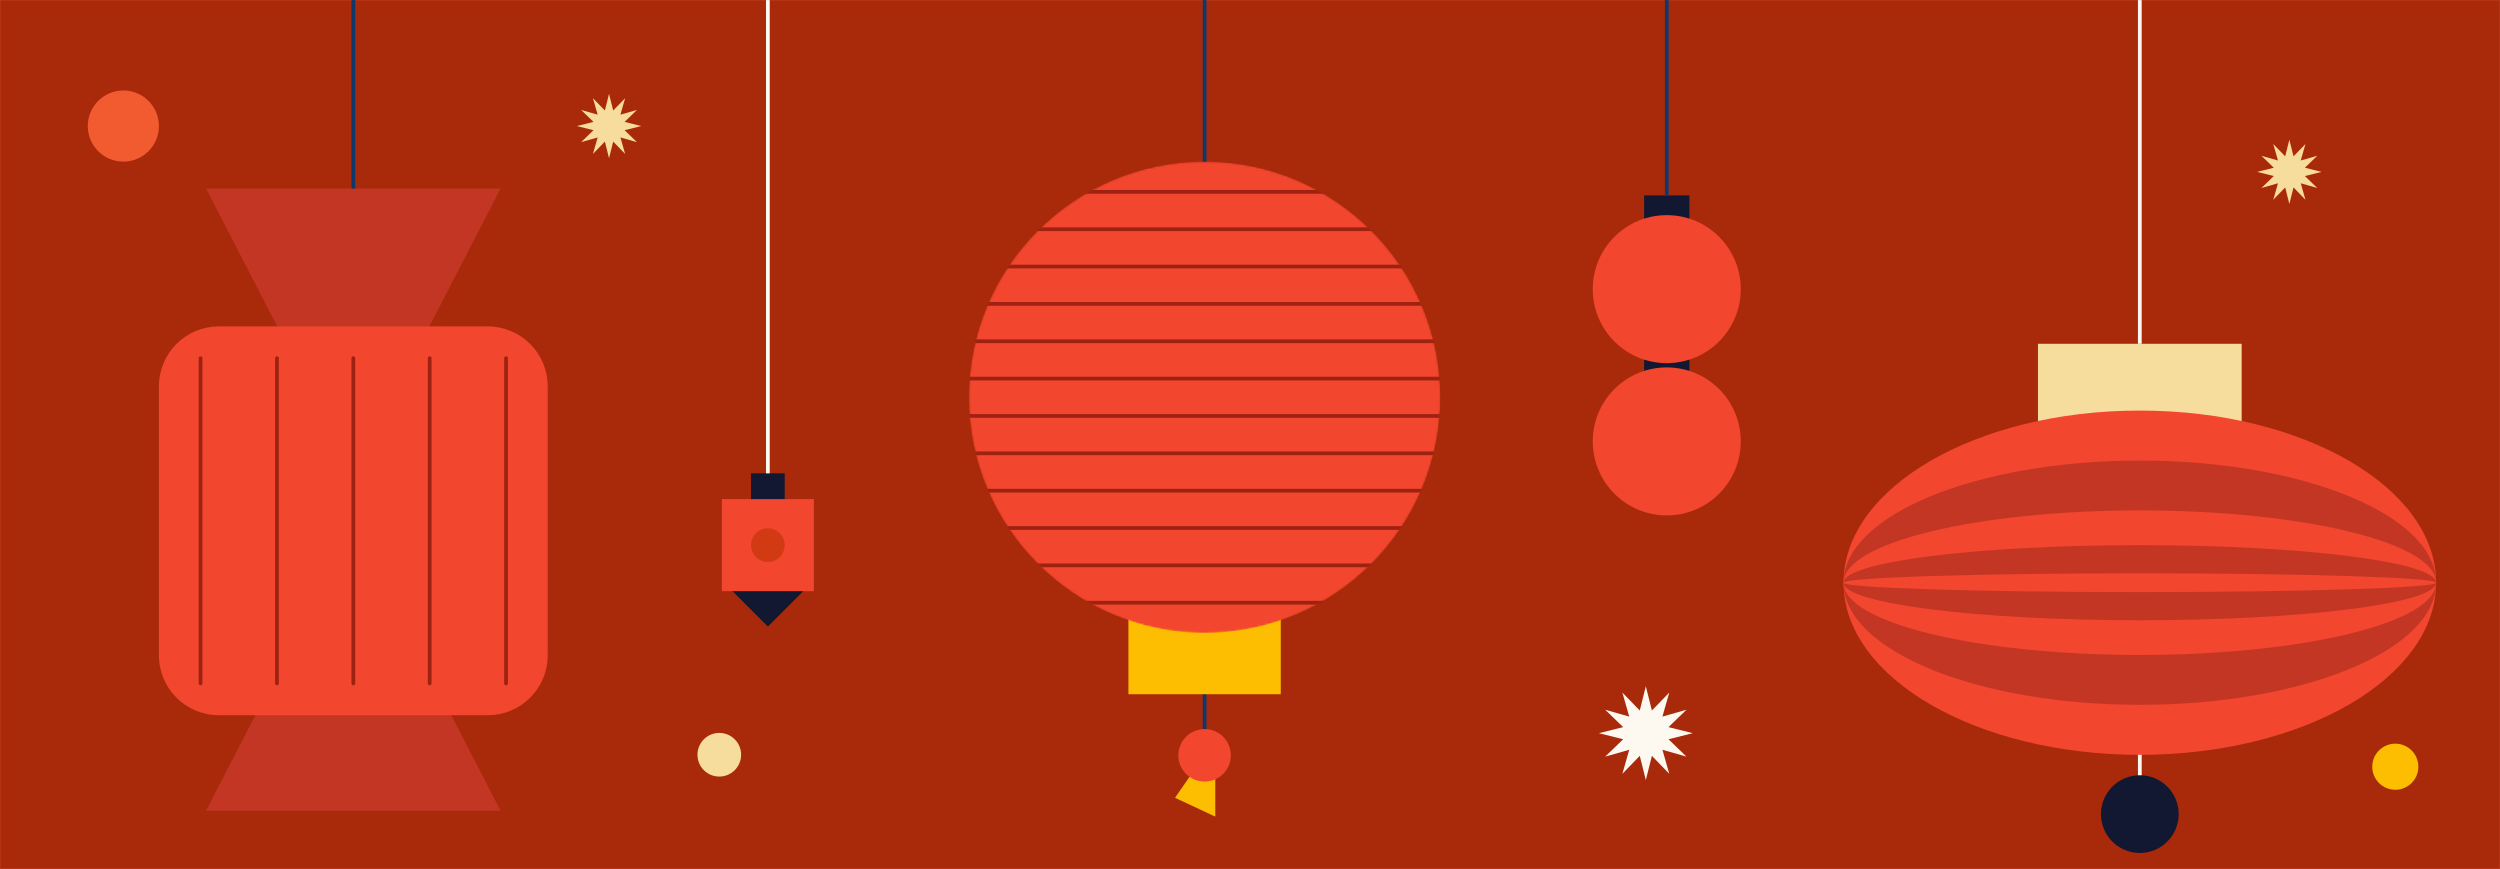 <svg width="1335" height="464" viewBox="0 0 1335 464" fill="none" xmlns="http://www.w3.org/2000/svg">
<rect x="0" y="0" width="1335" height="464" fill="#333333" stroke="none"/>
<g clip-path="url(#clip0_1528_84298)">
<rect width="1335" height="464" fill="#A92A0A"/>
<mask id="mask0_1528_84298" style="mask-type:luminance" maskUnits="userSpaceOnUse" x="0" y="0" width="1335" height="464">
<path d="M1335 0H0V464H1335V0Z" fill="white"/>
</mask>
<g mask="url(#mask0_1528_84298)">
<path d="M1335 0H0V464H1335V0Z" fill="#F25B2F"/>
<path fill-rule="evenodd" clip-rule="evenodd" d="M644.25 354.76V403.35H642.25V354.76H644.25Z" fill="#0D386C"/>
<path d="M683.93 330.32H602.57V370.71H683.93V330.32Z" fill="#FDBD00"/>
<path d="M648.97 436.08L627.47 426.02L637.53 411.46H648.97V436.08Z" fill="#FDBD00"/>
<path d="M643.25 417.37C650.993 417.37 657.27 411.093 657.27 403.35C657.27 395.607 650.993 389.33 643.25 389.33C635.507 389.33 629.23 395.607 629.23 403.35C629.23 411.093 635.507 417.37 643.25 417.37Z" fill="#D23A13"/>
<mask id="mask1_1528_84298" style="mask-type:luminance" maskUnits="userSpaceOnUse" x="517" y="86" width="253" height="252">
<path d="M643.25 338C712.755 338 769.1 281.655 769.1 212.15C769.1 142.645 712.755 86.3 643.25 86.3C573.745 86.3 517.4 142.645 517.4 212.15C517.4 281.655 573.745 338 643.25 338Z" fill="white"/>
</mask>
<g mask="url(#mask1_1528_84298)">
<path d="M643.25 338C712.755 338 769.1 281.655 769.1 212.15C769.1 142.645 712.755 86.3 643.25 86.3C573.745 86.3 517.4 142.645 517.4 212.15C517.4 281.655 573.745 338 643.25 338Z" fill="#F6DC9D"/>
<path fill-rule="evenodd" clip-rule="evenodd" d="M797.34 103.45H489.17V101.45H797.34V103.45Z" fill="#F25B2F"/>
<path fill-rule="evenodd" clip-rule="evenodd" d="M797.34 123.39H489.17V121.39H797.34V123.39Z" fill="#F25B2F"/>
<path fill-rule="evenodd" clip-rule="evenodd" d="M797.34 143.34H489.17V141.34H797.34V143.34Z" fill="#F25B2F"/>
<path fill-rule="evenodd" clip-rule="evenodd" d="M797.34 163.29H489.17V161.29H797.34V163.29Z" fill="#F25B2F"/>
<path fill-rule="evenodd" clip-rule="evenodd" d="M797.34 183.23H489.17V181.23H797.34V183.23Z" fill="#F25B2F"/>
<path fill-rule="evenodd" clip-rule="evenodd" d="M797.34 203.18H489.17V201.18H797.34V203.18Z" fill="#F25B2F"/>
<path fill-rule="evenodd" clip-rule="evenodd" d="M797.34 223.12H489.17V221.12H797.34V223.12Z" fill="#F25B2F"/>
<path fill-rule="evenodd" clip-rule="evenodd" d="M797.34 243.07H489.17V241.07H797.34V243.07Z" fill="#F25B2F"/>
<path fill-rule="evenodd" clip-rule="evenodd" d="M797.34 263.02H489.17V261.02H797.34V263.02Z" fill="#F25B2F"/>
<path fill-rule="evenodd" clip-rule="evenodd" d="M797.34 282.96H489.17V280.96H797.34V282.96Z" fill="#F25B2F"/>
<path fill-rule="evenodd" clip-rule="evenodd" d="M797.34 302.91H489.17V300.91H797.34V302.91Z" fill="#F25B2F"/>
<path fill-rule="evenodd" clip-rule="evenodd" d="M797.34 322.86H489.17V320.86H797.34V322.86Z" fill="#F25B2F"/>
</g>
<path fill-rule="evenodd" clip-rule="evenodd" d="M1143.66 359.84V434.73H1141.66V359.84H1143.66Z" fill="#FDF9F0"/>
<path d="M1197.05 183.58H1088.28V231.04H1197.05V183.58Z" fill="#F6DC9D"/>
<path d="M1142.66 403.08C1230.04 403.08 1300.87 361.926 1300.87 311.16C1300.87 260.394 1230.04 219.24 1142.66 219.24C1055.28 219.24 984.45 260.394 984.45 311.16C984.45 361.926 1055.28 403.08 1142.66 403.08Z" fill="#D23A13"/>
<path d="M1142.66 376.37C1230.04 376.37 1300.87 347.175 1300.87 311.16C1300.87 275.146 1230.04 245.95 1142.66 245.95C1055.28 245.95 984.45 275.146 984.45 311.16C984.45 347.175 1055.28 376.37 1142.66 376.37Z" fill="#F25B2F"/>
<path d="M1142.66 349.75C1230.04 349.75 1300.87 332.473 1300.87 311.16C1300.87 289.847 1230.04 272.57 1142.66 272.57C1055.28 272.57 984.45 289.847 984.45 311.16C984.45 332.473 1055.28 349.75 1142.66 349.75Z" fill="#FDBD00"/>
<path d="M1142.66 331.22C1230.04 331.22 1300.87 322.239 1300.87 311.16C1300.87 300.081 1230.04 291.1 1142.66 291.1C1055.28 291.1 984.45 300.081 984.45 311.16C984.45 322.239 1055.28 331.22 1142.66 331.22Z" fill="#F25B2F"/>
<path d="M1142.66 316.17C1230.04 316.17 1300.87 313.927 1300.87 311.16C1300.87 308.393 1230.04 306.15 1142.66 306.15C1055.28 306.15 984.45 308.393 984.45 311.16C984.45 313.927 1055.28 316.17 1142.66 316.17Z" fill="#FDBD00"/>
<path d="M1142.66 455.49C1154.13 455.49 1163.42 446.195 1163.42 434.73C1163.42 423.265 1154.13 413.97 1142.66 413.97C1131.19 413.97 1121.9 423.265 1121.9 434.73C1121.9 446.195 1131.19 455.49 1142.66 455.49Z" fill="#121831"/>
<path d="M110.03 432.94L188.67 280.68L267.3 432.94H110.03Z" fill="#D23A13"/>
<path d="M267.3 100.68L188.67 252.94L110.03 100.68H267.3Z" fill="#D23A13"/>
<path d="M260.49 174.31H116.84C99.178 174.31 84.86 188.628 84.86 206.29V349.94C84.86 367.602 99.178 381.92 116.84 381.92H260.49C278.152 381.92 292.47 367.602 292.47 349.94V206.29C292.47 188.628 278.152 174.31 260.49 174.31Z" fill="#FDBD00"/>
<path fill-rule="evenodd" clip-rule="evenodd" d="M107.1 190.26C107.652 190.26 108.1 190.708 108.1 191.26V364.96C108.1 365.512 107.652 365.96 107.1 365.96C106.548 365.96 106.1 365.512 106.1 364.96V191.26C106.1 190.708 106.548 190.26 107.1 190.26Z" fill="#F25B2F"/>
<path fill-rule="evenodd" clip-rule="evenodd" d="M147.89 190.26C148.442 190.26 148.89 190.708 148.89 191.26V364.96C148.89 365.512 148.442 365.96 147.89 365.96C147.337 365.96 146.89 365.512 146.89 364.96V191.26C146.89 190.708 147.337 190.26 147.89 190.26Z" fill="#F25B2F"/>
<path fill-rule="evenodd" clip-rule="evenodd" d="M188.67 190.26C189.222 190.26 189.67 190.708 189.67 191.26V364.96C189.67 365.512 189.222 365.96 188.67 365.96C188.118 365.96 187.67 365.512 187.67 364.96V191.26C187.67 190.708 188.118 190.26 188.67 190.26Z" fill="#F25B2F"/>
<path fill-rule="evenodd" clip-rule="evenodd" d="M229.45 190.26C230.002 190.26 230.45 190.708 230.45 191.26V364.96C230.45 365.512 230.002 365.96 229.45 365.96C228.897 365.96 228.45 365.512 228.45 364.96V191.26C228.45 190.708 228.897 190.26 229.45 190.26Z" fill="#F25B2F"/>
<path fill-rule="evenodd" clip-rule="evenodd" d="M270.23 190.26C270.782 190.26 271.23 190.708 271.23 191.26V364.96C271.23 365.512 270.782 365.96 270.23 365.96C269.678 365.96 269.23 365.512 269.23 364.96V191.26C269.23 190.708 269.678 190.26 270.23 190.26Z" fill="#F25B2F"/>
<path d="M878.87 366.48L882.11 379.42L891.39 369.83L887.73 382.67L900.56 379L890.97 388.28L903.92 391.52L890.97 394.76L900.56 404.04L887.73 400.37L891.39 413.21L882.11 403.62L878.87 416.56L875.63 403.62L866.35 413.21L870.02 400.37L857.18 404.04L866.78 394.76L853.83 391.52L866.78 388.28L857.18 379L870.02 382.67L866.35 369.83L875.63 379.42L878.87 366.48Z" fill="#FDF9F0"/>
<path d="M902.14 104.34H877.96V204.46H902.14V104.34Z" fill="#121831"/>
<path d="M1279.09 421.74C1285.89 421.74 1291.4 416.229 1291.4 409.43C1291.4 402.631 1285.89 397.12 1279.09 397.12C1272.29 397.12 1266.78 402.631 1266.78 409.43C1266.78 416.229 1272.29 421.74 1279.09 421.74Z" fill="#FDBD00"/>
<path d="M65.87 86.3C76.358 86.3 84.86 77.798 84.86 67.31C84.86 56.822 76.358 48.32 65.87 48.32C55.382 48.32 46.88 56.822 46.88 67.31C46.88 77.798 55.382 86.3 65.87 86.3Z" fill="#FDBD00"/>
<path d="M384.1 414.69C390.54 414.69 395.76 409.47 395.76 403.03C395.76 396.59 390.54 391.37 384.1 391.37C377.66 391.37 372.44 396.59 372.44 403.03C372.44 409.47 377.66 414.69 384.1 414.69Z" fill="#F6DC9D"/>
<path d="M890.05 193.92C911.876 193.92 929.57 176.226 929.57 154.4C929.57 132.574 911.876 114.88 890.05 114.88C868.223 114.88 850.53 132.574 850.53 154.4C850.53 176.226 868.223 193.92 890.05 193.92Z" fill="#D23A13"/>
<path d="M890.05 275.23C911.876 275.23 929.57 257.536 929.57 235.71C929.57 213.884 911.876 196.19 890.05 196.19C868.223 196.19 850.53 213.884 850.53 235.71C850.53 257.536 868.223 275.23 890.05 275.23Z" fill="#D23A13"/>
<path d="M428.958 315.674L410.042 296.759L391.127 315.674L410.042 334.59L428.958 315.674Z" fill="#121831"/>
<path d="M419.04 270.76V252.75H401.03V270.76H419.04Z" fill="#121831"/>
<path d="M434.61 266.54H385.47V315.68H434.61V266.54Z" fill="#FDBD00"/>
<path d="M419.04 291.105C419.04 286.132 415.008 282.1 410.035 282.1C405.061 282.1 401.03 286.132 401.03 291.105C401.03 296.078 405.061 300.11 410.035 300.11C415.008 300.11 419.04 296.078 419.04 291.105Z" fill="#F25B2F"/>
<path fill-rule="evenodd" clip-rule="evenodd" d="M189.67 -18.33V100.68H187.67V-18.33H189.67Z" fill="#0D386C"/>
<path fill-rule="evenodd" clip-rule="evenodd" d="M411.04 -22.55V252.76H409.04V-22.55H411.04Z" fill="#FDF9F0"/>
<path fill-rule="evenodd" clip-rule="evenodd" d="M644.25 -15.62V86.3H642.25V-15.62H644.25Z" fill="#0D386C"/>
<path fill-rule="evenodd" clip-rule="evenodd" d="M891.05 -15.62V104.34H889.05V-15.62H891.05Z" fill="#0D386C"/>
<path fill-rule="evenodd" clip-rule="evenodd" d="M1143.66 0V183.58H1141.66V0H1143.66Z" fill="#FDF9F0"/>
<path d="M325.22 50.12L327.45 59.01L333.82 52.43L331.3 61.23L340.11 58.72L333.52 65.09L342.41 67.31L333.52 69.53L340.11 75.9L331.3 73.39L333.82 82.19L327.45 75.61L325.22 84.49L323 75.61L316.63 82.19L319.15 73.39L310.34 75.9L316.92 69.53L308.04 67.31L316.92 65.09L310.34 58.72L319.15 61.23L316.63 52.43L323 59.01L325.22 50.12Z" fill="#F6DC9D"/>
<path d="M1222.51 74.6L1224.74 83.49L1231.11 76.91L1228.59 85.71L1237.4 83.2L1230.81 89.56L1239.7 91.79L1230.81 94.01L1237.4 100.38L1228.59 97.86L1231.11 106.67L1224.74 100.09L1222.51 108.97L1220.29 100.09L1213.92 106.67L1216.44 97.86L1207.63 100.38L1214.21 94.01L1205.33 91.79L1214.21 89.56L1207.63 83.2L1216.44 85.71L1213.92 76.91L1220.29 83.49L1222.51 74.6Z" fill="#F6DC9D"/>
</g>
<g clip-path="url(#clip1_1528_84298)">
<mask id="mask2_1528_84298" style="mask-type:luminance" maskUnits="userSpaceOnUse" x="0" y="0" width="1335" height="464">
<path d="M1335 0H0V464H1335V0Z" fill="white"/>
</mask>
<g mask="url(#mask2_1528_84298)">
<path d="M1335 0H0V464H1335V0Z" fill="#A92A0A"/>
<path d="M643.25 403.35V354.76" stroke="#0D386C" stroke-width="2" stroke-miterlimit="10"/>
<path d="M683.93 330.32H602.57V370.71H683.93V330.32Z" fill="#FDBD00"/>
<path d="M648.97 436.08L627.47 426.02L637.53 411.46H648.97V436.08Z" fill="#FDBD00"/>
<path d="M643.25 417.37C650.993 417.37 657.27 411.093 657.27 403.35C657.27 395.607 650.993 389.33 643.25 389.33C635.507 389.33 629.23 395.607 629.23 403.35C629.23 411.093 635.507 417.37 643.25 417.37Z" fill="#F2462F"/>
<mask id="mask3_1528_84298" style="mask-type:luminance" maskUnits="userSpaceOnUse" x="517" y="86" width="253" height="252">
<path d="M643.25 338C712.755 338 769.1 281.655 769.1 212.15C769.1 142.645 712.755 86.3 643.25 86.3C573.745 86.3 517.4 142.645 517.4 212.15C517.4 281.655 573.745 338 643.25 338Z" fill="white"/>
</mask>
<g mask="url(#mask3_1528_84298)">
<path d="M643.25 338C712.755 338 769.1 281.655 769.1 212.15C769.1 142.645 712.755 86.3 643.25 86.3C573.745 86.3 517.4 142.645 517.4 212.15C517.4 281.655 573.745 338 643.25 338Z" fill="#F2462F"/>
<path d="M489.17 102.45H797.34" stroke="#9E2211" stroke-width="2" stroke-miterlimit="10"/>
<path d="M489.17 122.39H797.34" stroke="#9E2211" stroke-width="2" stroke-miterlimit="10"/>
<path d="M489.17 142.34H797.34" stroke="#9E2211" stroke-width="2" stroke-miterlimit="10"/>
<path d="M489.17 162.29H797.34" stroke="#9E2211" stroke-width="2" stroke-miterlimit="10"/>
<path d="M489.17 182.23H797.34" stroke="#9E2211" stroke-width="2" stroke-miterlimit="10"/>
<path d="M489.17 202.18H797.34" stroke="#9E2211" stroke-width="2" stroke-miterlimit="10"/>
<path d="M489.17 222.12H797.34" stroke="#9E2211" stroke-width="2" stroke-miterlimit="10"/>
<path d="M489.17 242.07H797.34" stroke="#9E2211" stroke-width="2" stroke-miterlimit="10"/>
<path d="M489.17 262.02H797.34" stroke="#9E2211" stroke-width="2" stroke-miterlimit="10"/>
<path d="M489.17 281.96H797.34" stroke="#9E2211" stroke-width="2" stroke-miterlimit="10"/>
<path d="M489.17 301.91H797.34" stroke="#9E2211" stroke-width="2" stroke-miterlimit="10"/>
<path d="M489.17 321.86H797.34" stroke="#9E2211" stroke-width="2" stroke-miterlimit="10"/>
</g>
<path d="M1142.66 434.73V359.84" stroke="#FDF9F0" stroke-width="2" stroke-miterlimit="10"/>
<path d="M1197.05 183.58H1088.28V231.04H1197.05V183.58Z" fill="#F6DC9D"/>
<path d="M1142.66 403.08C1230.04 403.08 1300.87 361.926 1300.87 311.16C1300.87 260.394 1230.04 219.24 1142.66 219.24C1055.28 219.24 984.45 260.394 984.45 311.16C984.45 361.926 1055.28 403.08 1142.66 403.08Z" fill="#F2462F"/>
<path d="M1142.66 376.37C1230.04 376.37 1300.87 347.175 1300.87 311.16C1300.87 275.146 1230.04 245.95 1142.66 245.95C1055.28 245.95 984.45 275.146 984.45 311.16C984.45 347.175 1055.28 376.37 1142.66 376.37Z" fill="#C33623"/>
<path d="M1142.66 349.75C1230.04 349.75 1300.87 332.473 1300.87 311.16C1300.87 289.847 1230.04 272.57 1142.66 272.57C1055.28 272.57 984.45 289.847 984.45 311.16C984.45 332.473 1055.28 349.75 1142.66 349.75Z" fill="#F2462F"/>
<path d="M1142.66 331.22C1230.04 331.22 1300.87 322.239 1300.87 311.16C1300.87 300.081 1230.04 291.1 1142.66 291.1C1055.28 291.1 984.45 300.081 984.45 311.16C984.45 322.239 1055.28 331.22 1142.66 331.22Z" fill="#C33623"/>
<path d="M1142.66 316.17C1230.04 316.17 1300.87 313.927 1300.87 311.16C1300.87 308.393 1230.04 306.15 1142.66 306.15C1055.28 306.15 984.45 308.393 984.45 311.16C984.45 313.927 1055.28 316.17 1142.66 316.17Z" fill="#F2462F"/>
<path d="M1142.66 455.49C1154.13 455.49 1163.42 446.195 1163.42 434.73C1163.42 423.265 1154.13 413.97 1142.66 413.97C1131.19 413.97 1121.9 423.265 1121.9 434.73C1121.9 446.195 1131.19 455.49 1142.66 455.49Z" fill="#121831"/>
<path d="M110.03 432.94L188.67 280.68L267.3 432.94H110.03Z" fill="#C33623"/>
<path d="M267.3 100.68L188.67 252.94L110.03 100.68H267.3Z" fill="#C33623"/>
<path d="M260.49 174.31H116.84C99.178 174.31 84.86 188.628 84.86 206.29V349.94C84.86 367.602 99.178 381.92 116.84 381.92H260.49C278.152 381.92 292.47 367.602 292.47 349.94V206.29C292.47 188.628 278.152 174.31 260.49 174.31Z" fill="#F2462F"/>
<path d="M107.1 191.26V364.96" stroke="#9E2211" stroke-width="2" stroke-miterlimit="10" stroke-linecap="round"/>
<path d="M147.89 191.26V364.96" stroke="#9E2211" stroke-width="2" stroke-miterlimit="10" stroke-linecap="round"/>
<path d="M188.67 191.26V364.96" stroke="#9E2211" stroke-width="2" stroke-miterlimit="10" stroke-linecap="round"/>
<path d="M229.45 191.26V364.96" stroke="#9E2211" stroke-width="2" stroke-miterlimit="10" stroke-linecap="round"/>
<path d="M270.23 191.26V364.96" stroke="#9E2211" stroke-width="2" stroke-miterlimit="10" stroke-linecap="round"/>
<path d="M878.87 366.48L882.11 379.42L891.39 369.83L887.73 382.67L900.56 379L890.97 388.28L903.92 391.52L890.97 394.76L900.56 404.04L887.73 400.37L891.39 413.21L882.11 403.62L878.87 416.56L875.63 403.62L866.35 413.21L870.02 400.37L857.18 404.04L866.78 394.76L853.83 391.52L866.78 388.28L857.18 379L870.02 382.67L866.35 369.83L875.63 379.42L878.87 366.48Z" fill="#FDF9F0"/>
<path d="M902.14 104.34H877.96V204.46H902.14V104.34Z" fill="#121831"/>
<path d="M1279.09 421.74C1285.89 421.74 1291.4 416.229 1291.4 409.43C1291.4 402.631 1285.89 397.12 1279.09 397.12C1272.29 397.12 1266.78 402.631 1266.78 409.43C1266.78 416.229 1272.29 421.74 1279.09 421.74Z" fill="#FDBD00"/>
<path d="M65.87 86.3C76.358 86.3 84.86 77.798 84.86 67.31C84.86 56.822 76.358 48.32 65.87 48.32C55.382 48.32 46.88 56.822 46.88 67.31C46.88 77.798 55.382 86.3 65.87 86.3Z" fill="#F25B2F"/>
<path d="M384.1 414.69C390.54 414.69 395.76 409.47 395.76 403.03C395.76 396.59 390.54 391.37 384.1 391.37C377.66 391.37 372.44 396.59 372.44 403.03C372.44 409.47 377.66 414.69 384.1 414.69Z" fill="#F6DC9D"/>
<path d="M890.05 193.92C911.876 193.92 929.57 176.226 929.57 154.4C929.57 132.574 911.876 114.88 890.05 114.88C868.223 114.88 850.53 132.574 850.53 154.4C850.53 176.226 868.223 193.92 890.05 193.92Z" fill="#F2462F"/>
<path d="M890.05 275.23C911.876 275.23 929.57 257.536 929.57 235.71C929.57 213.884 911.876 196.19 890.05 196.19C868.223 196.19 850.53 213.884 850.53 235.71C850.53 257.536 868.223 275.23 890.05 275.23Z" fill="#F2462F"/>
<path d="M428.958 315.674L410.042 296.759L391.127 315.674L410.042 334.59L428.958 315.674Z" fill="#121831"/>
<path d="M419.04 270.76V252.75H401.03V270.76H419.04Z" fill="#121831"/>
<path d="M434.61 266.54H385.47V315.68H434.61V266.54Z" fill="#F2462F"/>
<path d="M419.04 291.105C419.04 286.132 415.008 282.1 410.035 282.1C405.061 282.1 401.03 286.132 401.03 291.105C401.03 296.078 405.061 300.11 410.035 300.11C415.008 300.11 419.04 296.078 419.04 291.105Z" fill="#D23A13"/>
<path d="M188.67 100.68V-18.33" stroke="#0D386C" stroke-width="2" stroke-miterlimit="10"/>
<path d="M410.04 252.76V-22.55" stroke="#FDF9F0" stroke-width="2" stroke-miterlimit="10"/>
<path d="M643.25 86.3V-15.62" stroke="#0D386C" stroke-width="2" stroke-miterlimit="10"/>
<path d="M890.05 104.34V-15.62" stroke="#0D386C" stroke-width="2" stroke-miterlimit="10"/>
<path d="M1142.66 183.58V0" stroke="#FDF9F0" stroke-width="2" stroke-miterlimit="10"/>
<path d="M325.22 50.12L327.45 59.01L333.82 52.43L331.3 61.23L340.11 58.72L333.52 65.09L342.41 67.31L333.52 69.53L340.11 75.9L331.3 73.39L333.82 82.19L327.45 75.61L325.22 84.49L323 75.61L316.63 82.19L319.15 73.39L310.34 75.9L316.92 69.53L308.04 67.31L316.92 65.09L310.34 58.72L319.15 61.23L316.63 52.43L323 59.01L325.22 50.12Z" fill="#F6DC9D"/>
<path d="M1222.51 74.6L1224.74 83.49L1231.11 76.91L1228.59 85.71L1237.4 83.2L1230.81 89.56L1239.7 91.79L1230.81 94.01L1237.4 100.38L1228.59 97.86L1231.11 106.67L1224.74 100.09L1222.51 108.97L1220.29 100.09L1213.92 106.67L1216.44 97.86L1207.63 100.38L1214.21 94.01L1205.33 91.79L1214.21 89.56L1207.63 83.2L1216.44 85.71L1213.92 76.91L1220.29 83.49L1222.51 74.6Z" fill="#F6DC9D"/>
</g>
</g>
</g>
<defs>
<clipPath id="clip0_1528_84298">
<rect width="1335" height="464" fill="white"/>
</clipPath>
<clipPath id="clip1_1528_84298">
<rect width="1335" height="464" fill="white"/>
</clipPath>
</defs>
</svg>
